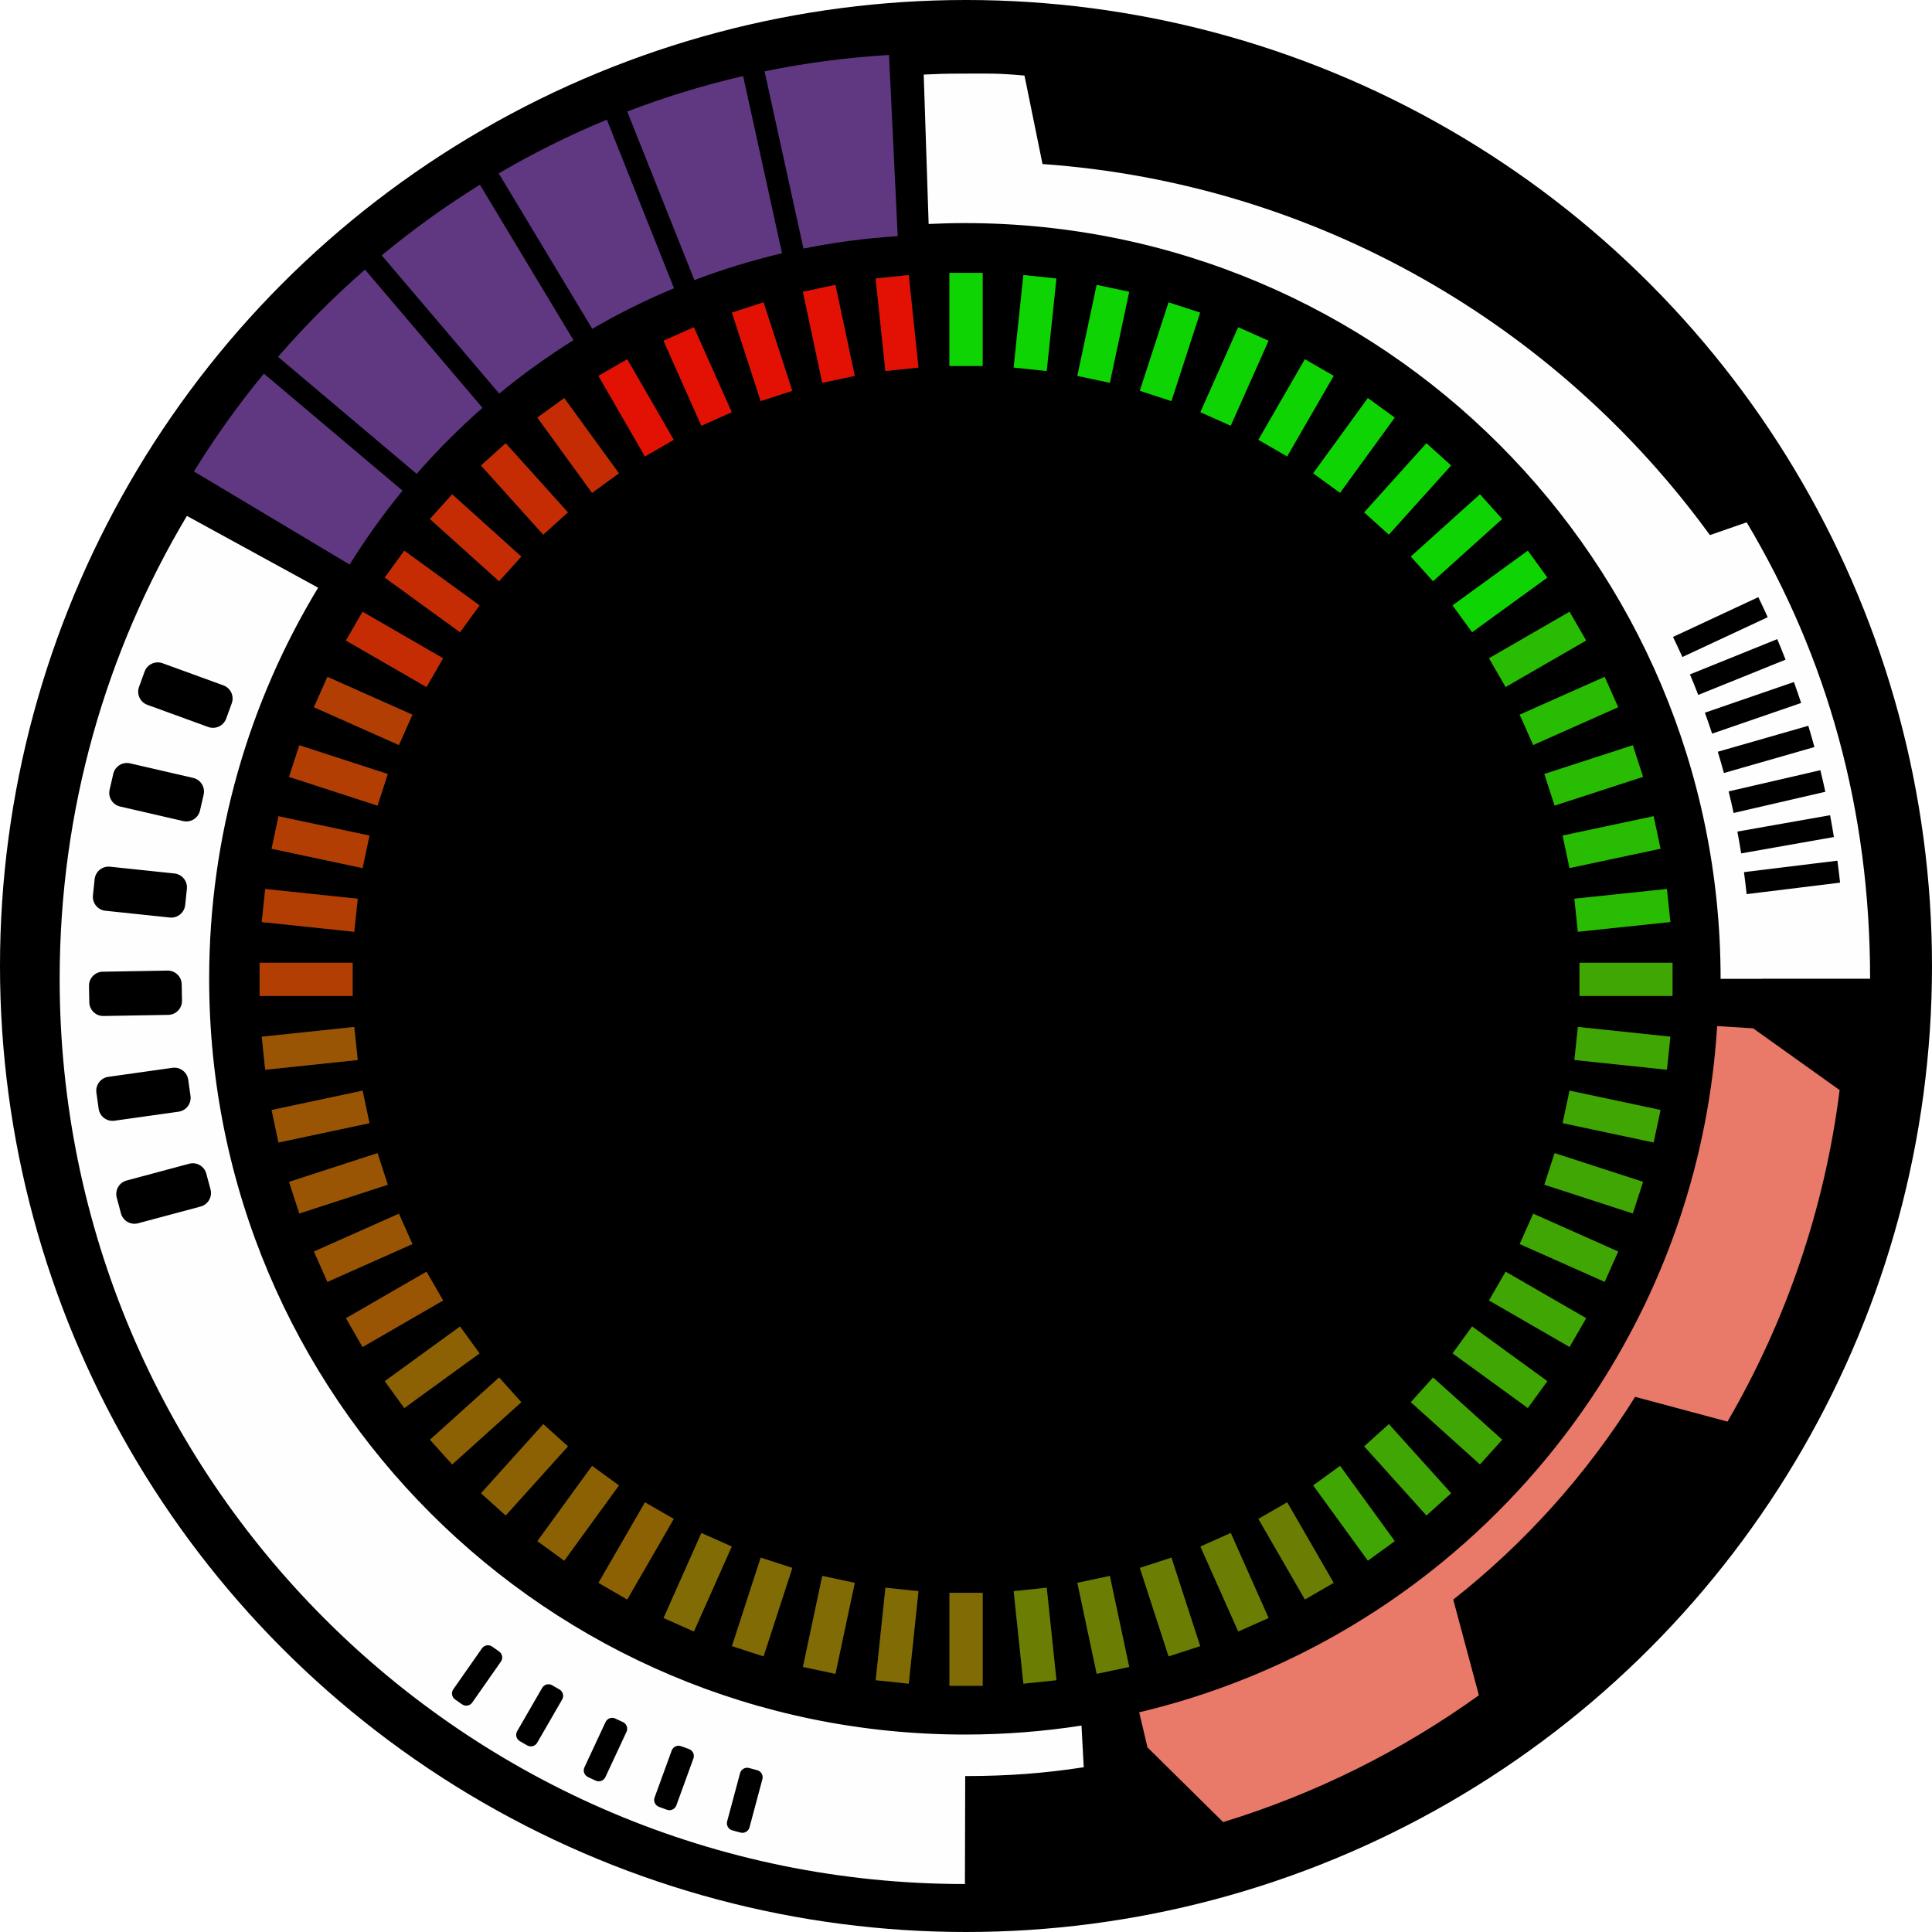 <?xml version="1.0" encoding="UTF-8"?>
<!DOCTYPE svg PUBLIC "-//W3C//DTD SVG 1.1//EN" "http://www.w3.org/Graphics/SVG/1.1/DTD/svg11.dtd">
<!-- Creator: CorelDRAW X8 -->
<svg xmlns="http://www.w3.org/2000/svg" xml:space="preserve" width="1000px" height="1000px" version="1.1" shape-rendering="geometricPrecision" text-rendering="geometricPrecision" image-rendering="optimizeQuality" fill-rule="evenodd" clip-rule="evenodd"
viewBox="0 0 100000 100000"
 xmlns:xlink="http://www.w3.org/1999/xlink">
 <g id="interface-icon-ir">
  <g id="interface-icon-ir-bg-border">
   <circle fill="black" cx="50000" cy="50000" r="50000"/>
   <path fill="#FEFEFE" d="M49942 3810c1096,0 1643,-32 3085,102l933 4578c14198,1009 26648,8345 34544,19206l1904 -660c4177,7008 6387,14870 6388,23621l0 1 -5588 1c0,1 0,3 0,4l-2150 0c0,-21603 -17512,-39116 -39116,-39116 -629,0 -1254,17 -1876,46l-255 -7733c707,-32 1036,-50 2131,-50zm41069 27098l-4417 2060c167,344 329,690 486,1039l4416 -2060c-157,-349 -319,-695 -485,-1039zm4093 13640l-4837 594c52,378 98,757 138,1138l4837 -594c-41,-381 -88,-760 -138,-1138zm-379 -2352l-4799 846c71,375 137,751 197,1129l4799 -846c-61,-378 -127,-754 -197,-1129zm-503 -2330l-4748 1097c91,370 176,742 257,1117l4748 -1097c-81,-374 -166,-746 -257,-1117zm-624 -2300l-4685 1344c111,365 216,732 316,1102l4685 -1344c-101,-369 -206,-736 -316,-1102zm-745 -2264l-4608 1587c130,359 254,721 373,1084l4609 -1587c-120,-363 -245,-724 -374,-1084zm-863 -2221l-4518 1826c148,352 291,706 429,1063l4519 -1826c-139,-357 -282,-711 -430,-1063zm-35895 58391c-2071,321 -3976,456 -6136,457l-15 5588 -2 0c-25876,0 -46854,-20977 -46854,-46854 0,-8756 2405,-16949 6586,-23960l6792 3717c-3579,5905 -5640,12833 -5640,20243 0,21604 17513,39117 39116,39117 2053,0 4069,-159 6036,-464l117 2156zm-30623 -6246l362 254c170,119 211,355 92,525l-1483 2119c-119,171 -356,212 -526,93l-362 -253c-171,-120 -212,-356 -93,-526l1483 -2119c120,-170 356,-212 527,-93zm13296 6285l427 115c201,53 321,261 267,462l-669 2499c-54,200 -262,321 -463,267l-427 -115c-200,-54 -320,-262 -267,-462l670 -2499c54,-200 262,-320 462,-267zm-3517 -1129l415 151c195,71 297,289 226,484l-885 2431c-71,195 -289,297 -484,226l-415 -152c-195,-71 -297,-289 -226,-484l885 -2430c71,-196 288,-297 484,-226zm-3406 -1432l401 187c188,88 270,314 182,502l-1093 2344c-88,189 -314,271 -502,183l-401 -187c-188,-88 -270,-314 -182,-502l1093 -2344c88,-188 314,-270 502,-183zm-3268 -1723l383 222c180,103 242,335 138,515l-1293 2240c-104,180 -336,242 -516,139l-383 -221c-180,-104 -242,-336 -138,-516l1293 -2240c104,-180 336,-243 516,-139zm-17899 -26481l219 818c103,384 -127,782 -511,885l-3240 868c-384,103 -782,-127 -885,-511l-219 -818c-103,-384 127,-782 511,-885l3240 -868c384,-103 782,127 885,511zm1318 -24344l-289 795c-137,374 -554,568 -927,433l-3152 -1148c-374,-136 -568,-553 -432,-927l289 -795c136,-374 553,-568 927,-432l3152 1147c373,136 568,553 432,927zm-1455 4731l-191 825c-89,387 -479,631 -867,541l-3268 -754c-387,-90 -632,-480 -542,-867l190 -825c90,-388 480,-631 868,-542l3268 754c387,90 631,480 542,868zm-868 4872l-88 842c-42,396 -400,685 -795,644l-3336 -351c-396,-41 -685,-399 -644,-795l89 -841c42,-396 399,-685 795,-644l3335 351c396,41 686,399 644,794zm-268 4943l15 846c7,398 -312,729 -710,736l-3354 58c-398,7 -728,-312 -735,-710l-15 -847c-7,-397 312,-728 710,-735l3354 -58c398,-7 728,312 735,710zm337 4938l118 838c56,394 -221,762 -615,817l-3322 467c-394,55 -761,-222 -816,-616l-118 -838c-56,-394 221,-761 615,-817l3322 -467c393,-55 761,222 816,616z"/>
   <path fill="#E97968" d="M59395 90446l0 0 3914 3865c4796,-1467 9257,-3703 13238,-6564l-1327 -4952 -482 -1798 482 1798c3710,-2923 6902,-6475 9414,-10495l4781 1282c3004,-5163 5025,-10969 5804,-17160l-4476 -3195 -1864 -117c-424,6858 -2620,13237 -6136,18684 -2203,3412 -4924,6459 -8052,9028 -4508,3704 -9862,6417 -15727,7806l431 1818z"/>
  </g>
  <g id="interface-icon-ir-capacity">
   <path id="interface-icon-ir-energy00" fill="#232324" d="M50862 18940l0 -4814 -1720 0 0 4814 1720 0zm-3324 84l-503 -4788 -1710 180 503 4788 1710 -180zm-3296 432l-1001 -4710 -1682 358 1001 4709 1682 -357zm-3234 773l-1488 -4579 -1635 531 1488 4579 1635 -531zm-3135 1107l-1958 -4398 -1571 699 1958 4399 1571 -700zm-3002 1429l-2407 -4170 -1489 860 2407 4170 1489 -860zm-2836 1734l-2830 -3894 -1391 1010 2830 3895 1391 -1011zm-2640 2022l-3221 -3578 -1278 1151 3221 3578 1278 -1151zm-2413 2286l-3578 -3221 -1151 1278 3578 3221 1151 -1278zm-2161 2527l-3895 -2830 -1011 1391 3895 2830 1011 -1391zm-1886 2738l-4169 -2407 -860 1489 4169 2407 860 -1489zm-1589 2921l-4398 -1959 -700 1571 4399 1958 699 -1570zm-1275 3070l-4579 -1488 -531 1636 4579 1488 531 -1636zm-947 3187l-4709 -1001 -358 1682 4710 1001 357 -1682zm-788 4979l179 -1710 -4788 -504 -180 1710 4789 504zm-84 3323l0 -1719 -4815 0 0 1719 4815 0zm264 3314l-180 -1710 -4788 504 179 1710 4789 -504zm609 3269l-358 -1682 -4709 1001 357 1682 4710 -1001zm947 3187l-532 -1636 -4579 1488 532 1635 4579 -1487zm1275 3070l-700 -1571 -4398 1958 699 1571 4399 -1958zm1589 2921l-860 -1490 -4169 2407 859 1490 4170 -2407zm1886 2738l-1011 -1391 -3895 2829 1010 1392 3896 -2830zm2161 2526l-1151 -1278 -3577 3222 1150 1277 3578 -3221zm-808 5864l3222 -3578 -1278 -1150 -3222 3578 1278 1150zm3031 2339l2830 -3895 -1391 -1011 -2830 3895 1391 1011zm3259 2009l2408 -4170 -1489 -859 -2408 4169 1489 860zm3451 1657l1959 -4398 -1571 -700 -1958 4399 1570 699zm3606 1288l1488 -4579 -1636 -532 -1488 4579 1636 532zm3720 903l1001 -4709 -1682 -358 -1001 4710 1682 357zm3795 510l503 -4788 -1710 -180 -503 4788 1710 180zm3826 110l0 -4814 -1719 0 0 4814 1719 0zm3818 -290l-503 -4788 -1710 180 503 4788 1710 -180zm3766 -688l-1001 -4709 -1682 357 1001 4710 1682 -358zm3674 -1077l-1488 -4579 -1635 531 1488 4579 1635 -531zm3541 -1456l-1958 -4398 -1571 699 1958 4398 1571 -699zm3369 -1818l-2407 -4169 -1489 859 2407 4170 1489 -860zm3161 -2160l-2830 -3895 -1391 1011 2830 3895 1391 -1011zm2918 -2479l-3222 -3577 -1278 1150 3222 3578 1278 -1151zm2642 -2770l-3577 -3221 -1151 1278 3578 3221 1150 -1278zm2339 -3031l-3895 -2830 -1011 1391 3895 2830 1011 -1391zm2009 -3259l-4169 -2407 -860 1489 4169 2407 860 -1489zm1657 -3451l-4398 -1958 -699 1571 4398 1958 699 -1571zm1288 -3606l-4579 -1487 -531 1635 4578 1488 532 -1636zm904 -3720l-4710 -1001 -357 1682 4709 1001 358 -1682zm509 -3794l-4788 -503 -179 1710 4788 503 179 -1710zm111 -3827l-4815 0 0 1719 4815 0 0 -1719zm-111 -2107l-180 -1711 -4788 504 180 1710 4788 -503zm-510 -3795l-357 -1682 -4710 1001 358 1682 4709 -1001zm-904 -3720l-531 -1635 -4579 1487 532 1636 4578 -1488zm-1287 -3605l-700 -1571 -4398 1958 699 1571 4399 -1958zm-1658 -3451l-860 -1490 -4169 2408 860 1489 4169 -2407zm-5904 -430l3895 -2829 -1010 -1391 -3896 2830 1011 1390zm-2021 -2639l3577 -3221 -1150 -1278 -3578 3221 1151 1278zm-2287 -2413l3221 -3578 -1277 -1151 -3222 3578 1278 1151zm-2526 -2162l2830 -3895 -1392 -1011 -2830 3895 1392 1011zm-2739 -1885l2408 -4170 -1490 -860 -2407 4170 1489 860zm-2920 -1589l1958 -4399 -1571 -699 -1958 4398 1571 700zm-3071 -1275l1488 -4579 -1635 -531 -1488 4578 1635 532zm-3186 -947l1001 -4709 -1683 -358 -1000 4709 1682 358zm-3269 -609l503 -4788 -1710 -180 -503 4788 1710 180z"/>
   <path id="interface-icon-ir-energy01" fill="#0ED403" d="M49142 14126l1720 0 0 4814 -1720 0 0 -4814zm14947 2811l1571 699 -1958 4399 -1571 -700 1958 -4398zm-3605 -1287l1635 531 -1488 4579 -1635 -532 1488 -4578zm-3721 -904l1683 358 -1001 4709 -1682 -358 1000 -4709zm-3794 -510l1710 180 -503 4788 -1710 -180 503 -4788z"/>
   <path id="interface-icon-ir-energy02" fill="#0ED403" d="M67540 18594l1490 860 -2408 4170 -1489 -860 2407 -4170zm11540 9909l1010 1391 -3895 2829 -1011 -1390 3896 -2830zm-2479 -2918l1150 1278 -3577 3221 -1151 -1278 3578 -3221zm-2770 -2643l1277 1151 -3221 3578 -1278 -1151 3222 -3578zm-3032 -2339l1392 1011 -2830 3895 -1392 -1011 2830 -3895z"/>
   <path id="interface-icon-ir-energy03" fill="#28BC03" d="M81239 31663l860 1490 -4169 2407 -860 -1489 4169 -2408zm5039 14350l180 1711 -4788 503 -180 -1710 4788 -504zm-687 -3766l357 1682 -4709 1001 -358 -1682 4710 -1001zm-1078 -3673l531 1635 -4578 1488 -532 -1636 4579 -1487zm-1456 -3541l700 1571 -4399 1958 -699 -1571 4398 -1958z"/>
   <path id="interface-icon-ir-energy04" fill="#40A603" d="M86569 49831l0 1719 -4815 0 0 -1719 4815 0zm-2812 14947l-699 1571 -4398 -1958 699 -1571 4398 1958zm1288 -3606l-532 1636 -4578 -1488 531 -1635 4579 1487zm904 -3720l-358 1682 -4709 -1001 357 -1682 4710 1001zm509 -3794l-179 1710 -4788 -503 179 -1710 4788 503z"/>
   <path id="interface-icon-ir-energy05" fill="#40A603" d="M82100 68229l-860 1489 -4169 -2407 860 -1489 4169 2407zm-9908 11539l-1391 1011 -2830 -3895 1391 -1011 2830 3895zm2918 -2479l-1278 1151 -3222 -3578 1278 -1150 3222 3577zm2642 -2770l-1150 1278 -3578 -3221 1151 -1278 3577 3221zm2339 -3031l-1011 1391 -3895 -2830 1011 -1391 3895 2830z"/>
   <path id="interface-icon-ir-energy06" fill="#6C7D04" d="M69031 81928l-1489 860 -2407 -4170 1489 -859 2407 4169zm-14350 5039l-1710 180 -503 -4788 1710 -180 503 4788zm3766 -688l-1682 358 -1001 -4710 1682 -357 1001 4709zm3674 -1077l-1635 531 -1488 -4579 1635 -531 1488 4579zm3541 -1456l-1571 699 -1958 -4398 1571 -699 1958 4398z"/>
   <path id="interface-icon-ir-energy07" fill="#816B04" d="M50863 87257l-1719 0 0 -4814 1719 0 0 4814zm-14947 -2811l-1570 -699 1958 -4399 1571 700 -1959 4398zm3606 1288l-1636 -532 1488 -4579 1636 532 -1488 4579zm3720 903l-1682 -357 1001 -4710 1682 358 -1001 4709zm3795 510l-1710 -180 503 -4788 1710 180 -503 4788z"/>
   <path id="interface-icon-ir-energy08" fill="#8C6104" d="M32465 82789l-1489 -860 2408 -4169 1489 859 -2408 4170zm-11539 -9908l-1010 -1392 3895 -2829 1011 1391 -3896 2830zm2479 2917l-1150 -1277 3577 -3222 1151 1278 -3578 3221zm2770 2643l-1278 -1150 3222 -3578 1278 1150 -3222 3578zm3031 2339l-1391 -1011 2830 -3895 1391 1011 -2830 3895z"/>
   <path id="interface-icon-ir-energy09" fill="#995504" d="M18766 69720l-859 -1490 4169 -2407 860 1490 -4170 2407zm-5039 -14350l-179 -1710 4788 -504 180 1710 -4789 504zm688 3766l-357 -1682 4709 -1001 358 1682 -4710 1001zm1078 3673l-532 -1635 4579 -1488 532 1636 -4579 1487zm1455 3541l-699 -1571 4398 -1958 700 1571 -4399 1958z"/>
   <path id="interface-icon-ir-energy10" fill="#B23E04" d="M13437 51552l0 -1719 4815 0 0 1719 -4815 0zm2811 -14947l700 -1571 4398 1959 -699 1570 -4399 -1958zm-1287 3606l531 -1636 4579 1488 -531 1636 -4579 -1488zm-904 3720l358 -1682 4709 1001 -357 1682 -4710 -1001zm-510 3794l180 -1710 4788 504 -179 1710 -4789 -504z"/>
   <path id="interface-icon-ir-energy11" fill="#C52C04" d="M17906 33154l860 -1489 4169 2407 -860 1489 -4169 -2407zm9908 -11539l1391 -1010 2830 3894 -1391 1011 -2830 -3895zm-2918 2479l1278 -1151 3221 3578 -1278 1151 -3221 -3578zm-2643 2770l1151 -1278 3578 3221 -1151 1278 -3578 -3221zm-2338 3031l1011 -1391 3895 2830 -1011 1391 -3895 -2830z"/>
   <path id="interface-icon-ir-energy12" fill="#E31104" d="M30975 19455l1489 -860 2407 4170 -1489 860 -2407 -4170zm6910 -3274l1635 -531 1488 4579 -1635 531 -1488 -4579zm7440 -1765l1710 -180 503 4788 -1710 180 -503 -4788zm-3766 688l1682 -358 1001 4710 -1682 357 -1001 -4709zm-7215 2533l1571 -699 1958 4398 -1571 700 -1958 -4399z"/>
  </g>
  <path id="interface-icon-ir-event-defaul" fill="#603882" d="M39575 3693l2013 9173c1591,-321 3219,-537 4878,-642l-452 -9379c-2192,131 -4342,417 -6439,848zm-18741 21702l-7176 -6056c-1318,1600 -2528,3291 -3620,5063l8059 4819c830,-1336 1745,-2614 2737,-3826zm-6443 -6924l7176 6056c1059,-1214 2197,-2356 3407,-3418l-6081 -7154c-1604,1398 -3108,2908 -4502,4516zm5368 -5253l6081 7154c1216,-1002 2500,-1926 3842,-2765l-4842 -8046c-1779,1103 -3477,2326 -5081,3657zm6055 -4244l4842 8046c1356,-789 2769,-1492 4230,-2101l-3476 -8725c-1937,800 -3805,1731 -5596,2780zm6652 -3201l3476 8725c1468,-559 2983,-1024 4536,-1389l-2014 -9173c-2056,476 -4059,1092 -5998,1837z"/>
    <image x="21%" y="20%" width="58%" height="60%" xlink:href="/_svg/interface/interface-icon-ir-body.svg"/>
 </g>
</svg>
